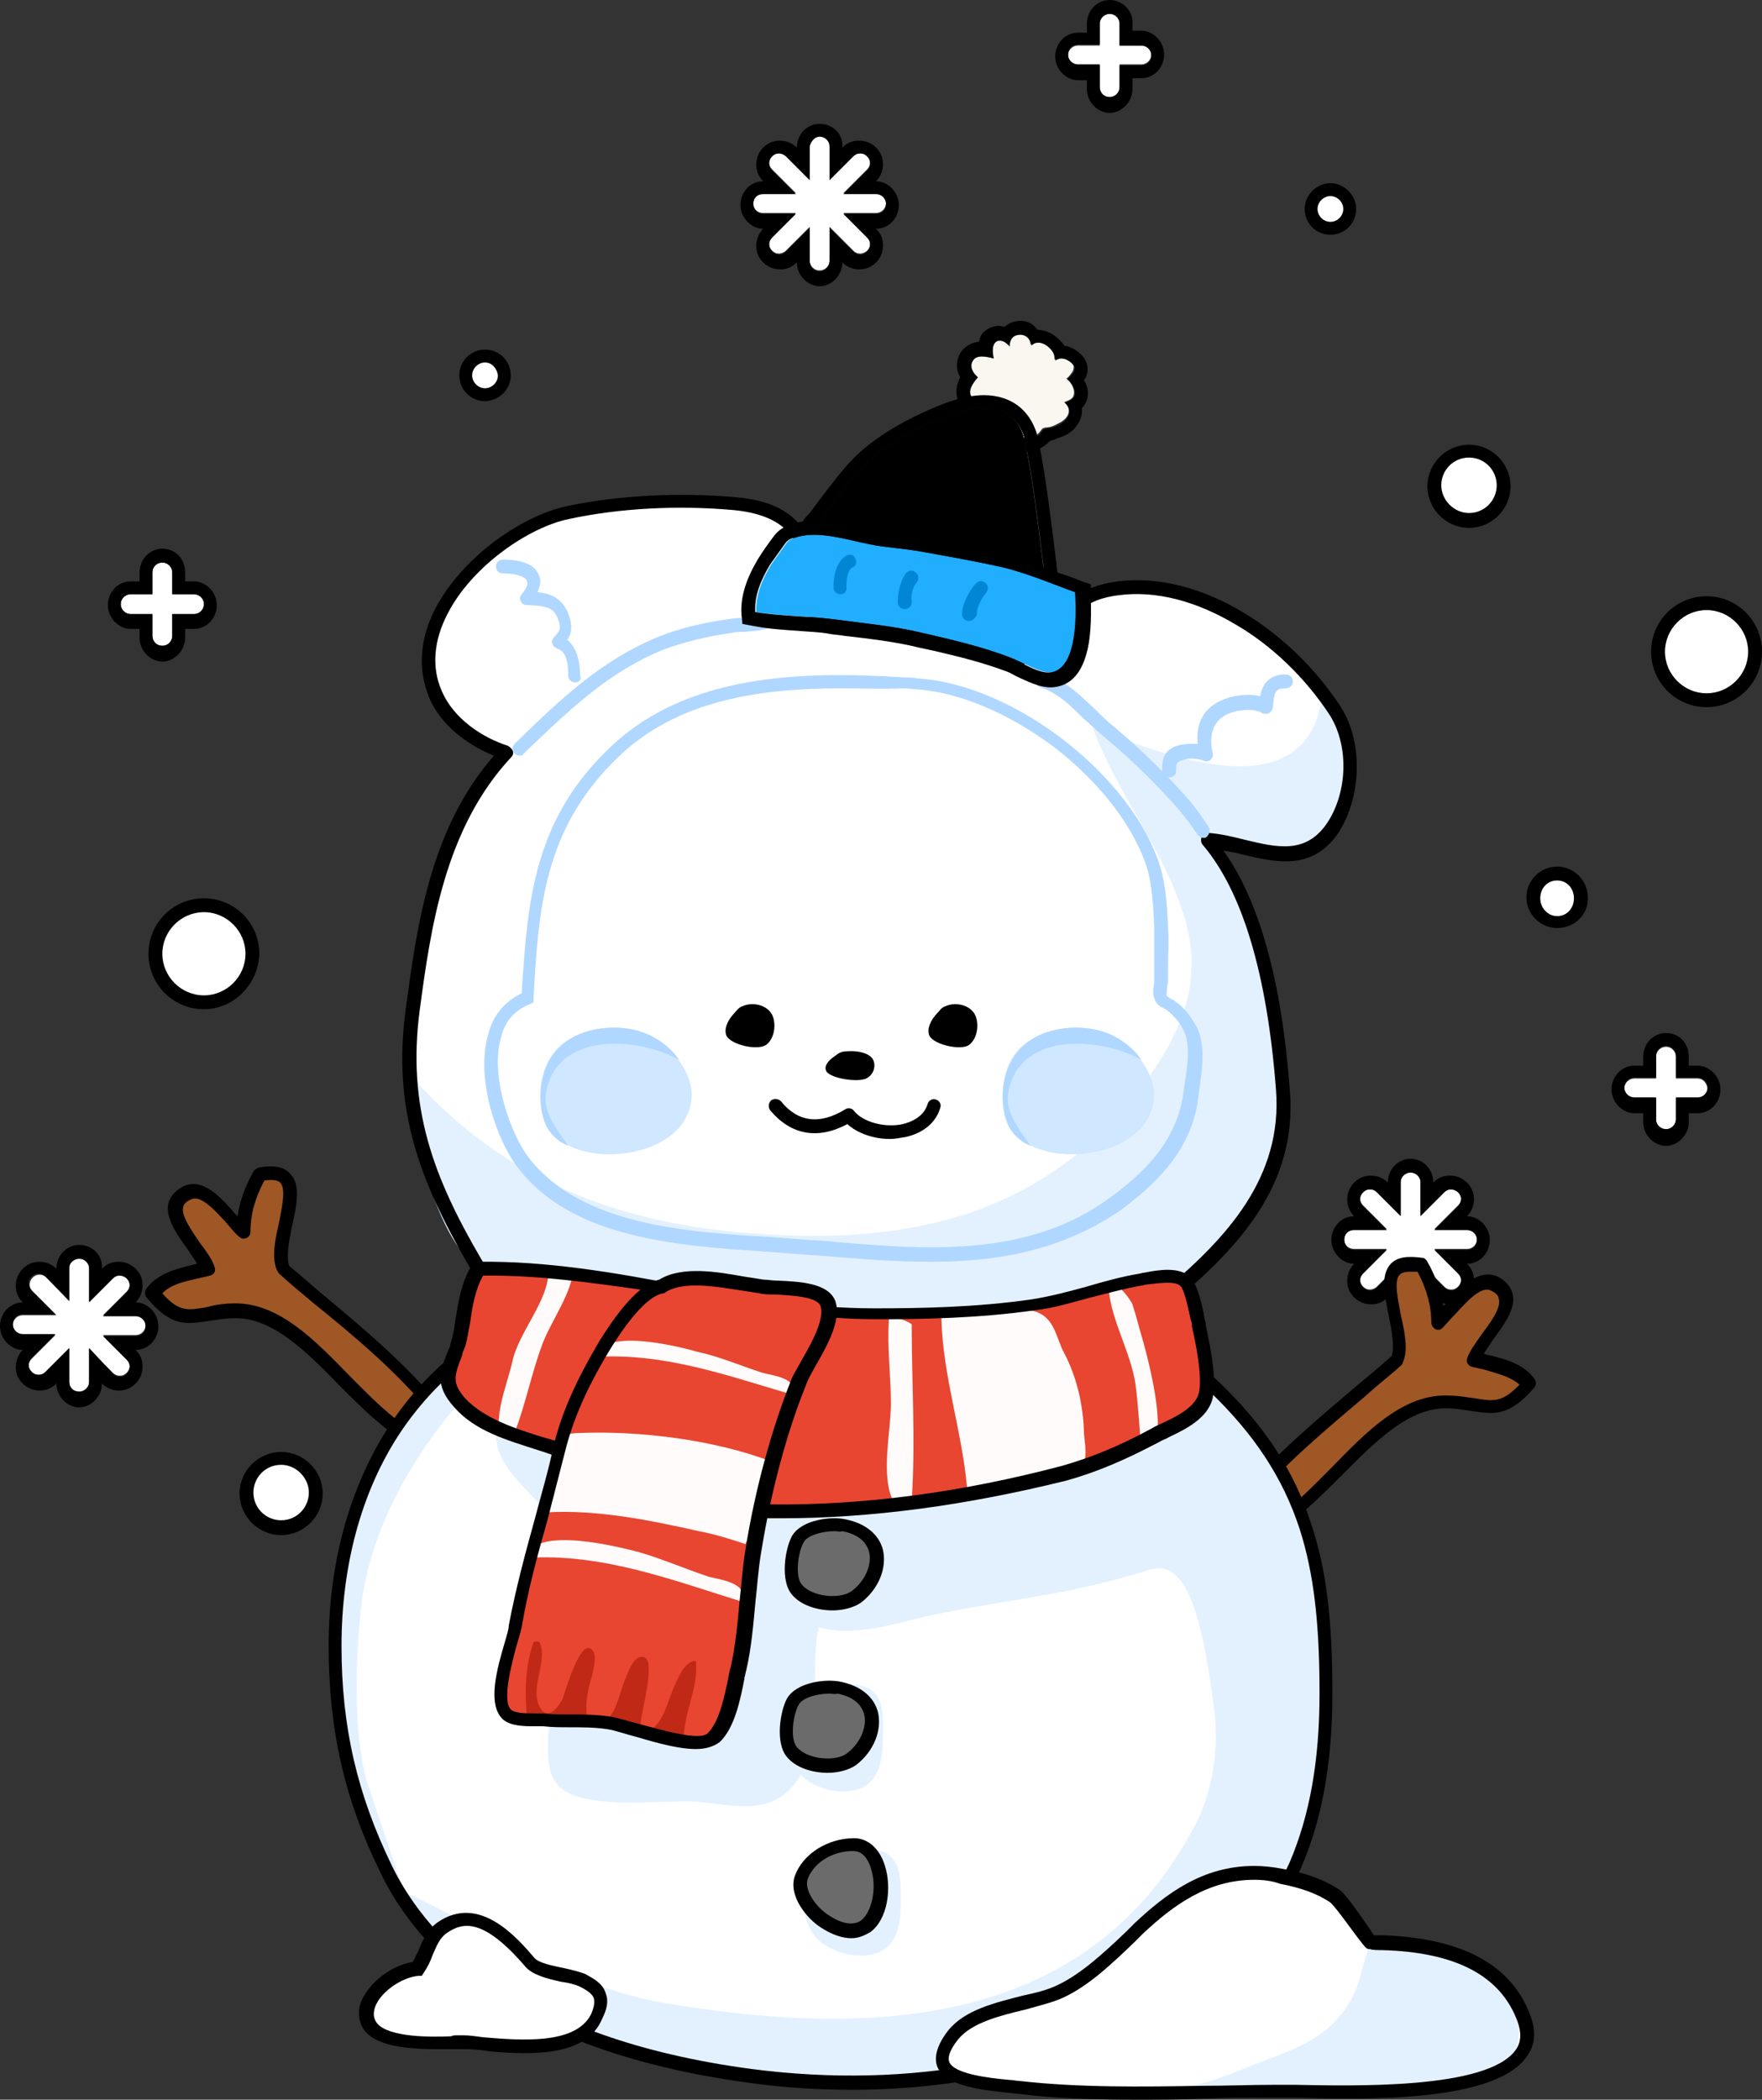 <?xml version="1.0" encoding="utf-8"?>
<!-- Generator: Adobe Illustrator 26.5.0, SVG Export Plug-In . SVG Version: 6.00 Build 0)  -->
<svg version="1.1" id="레이어_1" xmlns="http://www.w3.org/2000/svg" xmlns:xlink="http://www.w3.org/1999/xlink" x="0px"
	 y="0px" viewBox="0 0 178 212" style="enable-background:new 0 0 178 212;" xml:space="preserve">
<rect x="0" y="0" width="178" height="212" fill="#333333" stroke="none"/>
<g>
	<g>
		<ellipse style="fill:#FFFFFF;" cx="157.3" cy="90.6" rx="2.4" ry="2.4"/>
		<path d="M157.3,93.7c-1.7,0-3.1-1.4-3.1-3.1c0-1.7,1.4-3.1,3.1-3.1c1.7,0,3.1,1.4,3.1,3.1C160.5,92.3,159.1,93.7,157.3,93.7z
			 M157.3,88.9c-1,0-1.7,0.8-1.7,1.8s0.8,1.8,1.7,1.8c1,0,1.7-0.8,1.7-1.8S158.3,88.9,157.3,88.9z"/>
	</g>
	<g>
		<ellipse style="fill:#FFFFFF;" cx="28.4" cy="150.8" rx="3.5" ry="3.5"/>
		<path d="M28.4,155c-2.3,0-4.2-1.9-4.2-4.2c0-2.3,1.9-4.2,4.2-4.2c2.3,0,4.2,1.9,4.2,4.2C32.6,153.1,30.7,155,28.4,155z
			 M28.4,147.9c-1.6,0-2.8,1.3-2.8,2.8c0,1.6,1.3,2.8,2.8,2.8c1.6,0,2.8-1.3,2.8-2.8C31.2,149.2,29.9,147.9,28.4,147.9z"/>
	</g>
	<g>
		<ellipse style="fill:#FFFFFF;" cx="148.4" cy="49.1" rx="3.5" ry="3.5"/>
		<path d="M148.4,53.3c-2.3,0-4.2-1.9-4.2-4.2s1.9-4.2,4.2-4.2c2.3,0,4.2,1.9,4.2,4.2S150.7,53.3,148.4,53.3z M148.4,46.2
			c-1.6,0-2.8,1.3-2.8,2.8s1.3,2.8,2.8,2.8c1.6,0,2.8-1.3,2.8-2.8S150,46.2,148.4,46.2z"/>
	</g>
	<g>
		<ellipse style="fill:#FFFFFF;" cx="36.5" cy="166" rx="1.1" ry="1.1"/>
		<path d="M36.5,167.8c-1,0-1.8-0.8-1.8-1.8c0-1,0.8-1.8,1.8-1.8c1,0,1.8,0.8,1.8,1.8C38.3,167,37.5,167.8,36.5,167.8z M36.5,165.6
			c-0.2,0-0.4,0.2-0.4,0.4c0,0.2,0.2,0.4,0.4,0.4c0.2,0,0.4-0.2,0.4-0.4C36.9,165.8,36.7,165.6,36.5,165.6z"/>
	</g>
	<g>
		<ellipse style="fill:#FFFFFF;" cx="20.6" cy="96.3" rx="4.9" ry="4.9"/>
		<path d="M20.6,101.9c-3.1,0-5.6-2.5-5.6-5.6c0-3.1,2.5-5.6,5.6-5.6s5.6,2.5,5.6,5.6C26.1,99.4,23.6,101.9,20.6,101.9z M20.6,92.1
			c-2.3,0-4.2,1.9-4.2,4.2c0,2.3,1.9,4.2,4.2,4.2s4.2-1.9,4.2-4.2C24.8,94,22.9,92.1,20.6,92.1z"/>
	</g>
	<g>
		<ellipse style="fill:#FFFFFF;" cx="172.4" cy="65.8" rx="4.9" ry="4.9"/>
		<path d="M172.4,71.4c-3.1,0-5.6-2.5-5.6-5.6c0-3.1,2.5-5.6,5.6-5.6s5.6,2.5,5.6,5.6C178,68.9,175.5,71.4,172.4,71.4z M172.4,61.6
			c-2.3,0-4.2,1.9-4.2,4.2c0,2.3,1.9,4.2,4.2,4.2s4.2-1.9,4.2-4.2C176.6,63.5,174.7,61.6,172.4,61.6z"/>
	</g>
	<g>
		<ellipse style="fill:#FFFFFF;" cx="49" cy="37.9" rx="1.9" ry="2"/>
		<path d="M49,40.5c-1.5,0-2.6-1.2-2.6-2.6c0-1.5,1.2-2.6,2.6-2.6c1.5,0,2.6,1.2,2.6,2.6C51.6,39.3,50.4,40.5,49,40.5z M49,36.6
			c-0.7,0-1.3,0.6-1.3,1.3c0,0.7,0.6,1.3,1.3,1.3s1.3-0.6,1.3-1.3C50.2,37.2,49.7,36.6,49,36.6z"/>
	</g>
	<g>
		<ellipse style="fill:#FFFFFF;" cx="134.4" cy="21.1" rx="1.9" ry="2"/>
		<path d="M134.4,23.7c-1.5,0-2.6-1.2-2.6-2.6s1.2-2.6,2.6-2.6s2.6,1.2,2.6,2.6S135.9,23.7,134.4,23.7z M134.4,19.8
			c-0.7,0-1.3,0.6-1.3,1.3s0.6,1.3,1.3,1.3s1.3-0.6,1.3-1.3S135.1,19.8,134.4,19.8z"/>
	</g>
	<g>
		<path style="fill:#FFFFFF;" d="M171.5,108.9h-2.2v-2.2c0-0.5-0.4-1-1-1c-0.5,0-1,0.4-1,1v2.2h-2.2c-0.5,0-1,0.4-1,1
			c0,0.5,0.4,1,1,1h2.2v2.2c0,0.5,0.4,1,1,1c0.5,0,1-0.4,1-1v-2.2h2.2c0.5,0,1-0.4,1-1C172.4,109.3,172,108.9,171.5,108.9z"/>
		<path d="M168.3,105.6c0.5,0,1,0.4,1,1v2.2h2.2c0.5,0,1,0.4,1,1c0,0.5-0.4,1-1,1h-2.2v2.2c0,0.5-0.4,1-1,1c-0.5,0-1-0.4-1-1v-2.2
			h-2.2c-0.5,0-1-0.4-1-1c0-0.5,0.4-1,1-1h2.2v-2.2C167.3,106.1,167.7,105.6,168.3,105.6 M168.3,104.3c-1.3,0-2.3,1.1-2.3,2.4v0.9
			h-0.9c-1.3,0-2.3,1.1-2.3,2.4s1.1,2.4,2.3,2.4h0.9v0.9c0,1.3,1.1,2.4,2.3,2.4s2.3-1.1,2.3-2.4v-0.9h0.9c1.3,0,2.3-1.1,2.3-2.4
			s-1.1-2.4-2.3-2.4h-0.9v-0.9C170.6,105.3,169.6,104.3,168.3,104.3L168.3,104.3z"/>
	</g>
	<g>
		<path style="fill:#FFFFFF;" d="M19.6,60h-2.2v-2.2c0-0.5-0.4-1-1-1s-1,0.4-1,1V60h-2.2c-0.5,0-1,0.4-1,1c0,0.5,0.4,1,1,1h2.2v2.2
			c0,0.5,0.4,1,1,1s1-0.4,1-1v-2.2h2.2c0.5,0,1-0.4,1-1C20.6,60.4,20.1,60,19.6,60z"/>
		<path d="M16.4,56.8c0.5,0,1,0.4,1,1V60h2.2c0.5,0,1,0.4,1,1c0,0.5-0.4,1-1,1h-2.2v2.2c0,0.5-0.4,1-1,1s-1-0.4-1-1v-2.2h-2.2
			c-0.5,0-1-0.4-1-1c0-0.5,0.4-1,1-1h2.2v-2.2C15.4,57.2,15.9,56.8,16.4,56.8 M16.4,55.4c-1.3,0-2.3,1.1-2.3,2.4v0.9h-0.9
			c-1.3,0-2.3,1.1-2.3,2.4s1.1,2.4,2.3,2.4h0.9v0.9c0,1.3,1.1,2.4,2.3,2.4s2.3-1.1,2.3-2.4v-0.9h0.9c1.3,0,2.3-1.1,2.3-2.4
			s-1.1-2.4-2.3-2.4h-0.9v-0.9C18.7,56.4,17.7,55.4,16.4,55.4L16.4,55.4z"/>
	</g>
	<g>
		<path style="fill:#FFFFFF;" d="M115.3,4.6h-2.2V2.4c0-0.5-0.4-1-1-1c-0.5,0-1,0.4-1,1v2.2h-2.2c-0.5,0-1,0.4-1,1s0.4,1,1,1h2.2
			v2.2c0,0.5,0.4,1,1,1c0.5,0,1-0.4,1-1V6.5h2.2c0.5,0,1-0.4,1-1S115.8,4.6,115.3,4.6z"/>
		<path d="M112.1,1.4c0.5,0,1,0.4,1,1v2.2h2.2c0.5,0,1,0.4,1,1s-0.4,1-1,1h-2.2v2.2c0,0.5-0.4,1-1,1s-1-0.4-1-1V6.5h-2.2
			c-0.5,0-1-0.4-1-1s0.4-1,1-1h2.2V2.4C111.1,1.8,111.6,1.4,112.1,1.4 M112.1,0c-1.3,0-2.3,1.1-2.3,2.4v0.9h-0.9
			c-1.3,0-2.3,1.1-2.3,2.4s1.1,2.4,2.3,2.4h0.9v0.9c0,1.3,1.1,2.4,2.3,2.4s2.3-1.1,2.3-2.4V7.9h0.9c1.3,0,2.3-1.1,2.3-2.4
			s-1.1-2.4-2.3-2.4h-0.9V2.4C114.5,1.1,113.4,0,112.1,0L112.1,0z"/>
	</g>
	<g>
		<path style="fill:#FFFFFF;" d="M88.5,19.5h-3.3l2.4-2.4c0.4-0.4,0.4-1,0-1.4c-0.4-0.4-1-0.4-1.4,0l-2.4,2.4v-3.4c0-0.5-0.4-1-1-1
			c-0.5,0-1,0.4-1,1v3.4l-2.4-2.4c-0.4-0.4-1-0.4-1.4,0c-0.4,0.4-0.4,1,0,1.4l2.4,2.4h-3.3c-0.5,0-1,0.4-1,1s0.4,1,1,1h3.3l-2.4,2.4
			c-0.4,0.4-0.4,1,0,1.4c0.2,0.2,0.4,0.3,0.7,0.3c0.2,0,0.5-0.1,0.7-0.3l2.4-2.4v3.4c0,0.5,0.4,1,1,1c0.5,0,1-0.4,1-1v-3.4l2.4,2.4
			c0.2,0.2,0.4,0.3,0.7,0.3c0.2,0,0.5-0.1,0.7-0.3c0.4-0.4,0.4-1,0-1.4l-2.4-2.4h3.3c0.5,0,1-0.4,1-1S89,19.5,88.5,19.5z"/>
		<path d="M82.8,13.8c0.5,0,1,0.4,1,1v3.4l2.4-2.4c0.2-0.2,0.4-0.3,0.7-0.3s0.5,0.1,0.7,0.3c0.4,0.4,0.4,1,0,1.4l-2.4,2.4h3.3
			c0.5,0,1,0.4,1,1s-0.4,1-1,1h-3.3l2.4,2.4c0.4,0.4,0.4,1,0,1.4c-0.2,0.2-0.4,0.3-0.7,0.3s-0.5-0.1-0.7-0.3l-2.4-2.4v3.4
			c0,0.5-0.4,1-1,1s-1-0.4-1-1v-3.4l-2.4,2.4c-0.2,0.2-0.4,0.3-0.7,0.3c-0.2,0-0.5-0.1-0.7-0.3c-0.4-0.4-0.4-1,0-1.4l2.4-2.4h-3.3
			c-0.5,0-1-0.4-1-1s0.4-1,1-1h3.3l-2.4-2.4c-0.4-0.4-0.4-1,0-1.4c0.2-0.2,0.4-0.3,0.7-0.3c0.2,0,0.5,0.1,0.7,0.3l2.4,2.4v-3.4
			C81.9,14.3,82.3,13.8,82.8,13.8 M82.8,12.5c-1.3,0-2.3,1.1-2.3,2.4v0l0,0c-0.4-0.4-1-0.7-1.7-0.7c-0.6,0-1.2,0.2-1.7,0.7
			c-0.4,0.4-0.7,1-0.7,1.7c0,0.6,0.2,1.2,0.7,1.7l0,0h0c-1.3,0-2.3,1.1-2.3,2.4c0,1.3,1.1,2.4,2.3,2.4h0l0,0c-0.4,0.4-0.7,1-0.7,1.7
			s0.2,1.2,0.7,1.7c0.4,0.4,1,0.7,1.7,0.7c0.6,0,1.2-0.2,1.7-0.7l0,0v0c0,1.3,1.1,2.4,2.3,2.4s2.3-1.1,2.3-2.4v0l0,0
			c0.4,0.4,1,0.7,1.7,0.7c0.6,0,1.2-0.2,1.7-0.7c0.4-0.4,0.7-1,0.7-1.7s-0.2-1.2-0.7-1.7l0,0h0c1.3,0,2.3-1.1,2.3-2.4
			c0-1.3-1.1-2.4-2.3-2.4h0l0,0c0.4-0.4,0.7-1,0.7-1.7c0-0.6-0.2-1.2-0.7-1.7c-0.4-0.4-1-0.7-1.7-0.7s-1.2,0.2-1.7,0.7l0,0v0
			C85.2,13.5,84.1,12.5,82.8,12.5L82.8,12.5z"/>
	</g>
	<g>
		<path style="fill:#FFFFFF;" d="M13.7,132.8h-3.3l2.4-2.4c0.4-0.4,0.4-1,0-1.4c-0.4-0.4-1-0.4-1.4,0L9,131.4V128c0-0.5-0.4-1-1-1
			s-1,0.4-1,1v3.4L4.7,129c-0.4-0.4-1-0.4-1.4,0c-0.4,0.4-0.4,1,0,1.4l2.4,2.4H2.3c-0.5,0-1,0.4-1,1s0.4,1,1,1h3.3l-2.4,2.4
			c-0.4,0.4-0.4,1,0,1.4c0.2,0.2,0.4,0.3,0.7,0.3c0.2,0,0.5-0.1,0.7-0.3l2.4-2.4v3.4c0,0.5,0.4,1,1,1s1-0.4,1-1v-3.4l2.4,2.4
			c0.2,0.2,0.4,0.3,0.7,0.3s0.5-0.1,0.7-0.3c0.4-0.4,0.4-1,0-1.4l-2.4-2.4h3.3c0.5,0,1-0.4,1-1S14.2,132.8,13.7,132.8z"/>
		<path d="M8,127.1c0.5,0,1,0.4,1,1v3.4l2.4-2.4c0.2-0.2,0.4-0.3,0.7-0.3c0.2,0,0.5,0.1,0.7,0.3c0.4,0.4,0.4,1,0,1.4l-2.4,2.4h3.3
			c0.5,0,1,0.4,1,1s-0.4,1-1,1h-3.3l2.4,2.4c0.4,0.4,0.4,1,0,1.4c-0.2,0.2-0.4,0.3-0.7,0.3c-0.2,0-0.5-0.1-0.7-0.3L9,136.1v3.4
			c0,0.5-0.4,1-1,1s-1-0.4-1-1v-3.4l-2.4,2.4c-0.2,0.2-0.4,0.3-0.7,0.3s-0.5-0.1-0.7-0.3c-0.4-0.4-0.4-1,0-1.4l2.4-2.4H2.3
			c-0.5,0-1-0.4-1-1s0.4-1,1-1h3.3l-2.4-2.4c-0.4-0.4-0.4-1,0-1.4c0.2-0.2,0.4-0.3,0.7-0.3c0.2,0,0.5,0.1,0.7,0.3l2.4,2.4V128
			C7,127.5,7.5,127.1,8,127.1 M8,125.7c-1.3,0-2.3,1.1-2.3,2.4v0l0,0c-0.4-0.4-1-0.7-1.7-0.7c-0.6,0-1.2,0.2-1.7,0.7
			c-0.4,0.4-0.7,1-0.7,1.7s0.2,1.2,0.7,1.7l0,0h0c-1.3,0-2.3,1.1-2.3,2.4s1.1,2.4,2.3,2.4h0l0,0c-0.4,0.4-0.7,1-0.7,1.7
			s0.2,1.2,0.7,1.7c0.4,0.4,1,0.7,1.7,0.7c0.6,0,1.2-0.2,1.7-0.7l0,0v0c0,1.3,1.1,2.4,2.3,2.4s2.3-1.1,2.3-2.4v0l0,0
			c0.4,0.4,1,0.7,1.7,0.7c0.6,0,1.2-0.2,1.7-0.7c0.4-0.4,0.7-1,0.7-1.7s-0.2-1.2-0.7-1.7l0,0h0c1.3,0,2.3-1.1,2.3-2.4
			s-1.1-2.4-2.3-2.4h0l0,0c0.4-0.4,0.7-1,0.7-1.7s-0.2-1.2-0.7-1.7c-0.4-0.4-1-0.7-1.7-0.7s-1.2,0.2-1.7,0.7l0,0v0
			C10.4,126.7,9.3,125.7,8,125.7L8,125.7z"/>
	</g>
	<g>
		<path style="fill:#FFFFFF;" d="M148.2,124.1h-3.3l2.4-2.4c0.4-0.4,0.4-1,0-1.4c-0.4-0.4-1-0.4-1.4,0l-2.4,2.4v-3.4
			c0-0.5-0.4-1-1-1s-1,0.4-1,1v3.4l-2.4-2.4c-0.4-0.4-1-0.4-1.4,0c-0.4,0.4-0.4,1,0,1.4l2.4,2.4h-3.3c-0.5,0-1,0.4-1,1s0.4,1,1,1
			h3.3l-2.4,2.4c-0.4,0.4-0.4,1,0,1.4c0.2,0.2,0.4,0.3,0.7,0.3c0.2,0,0.5-0.1,0.7-0.3l2.4-2.4v3.4c0,0.5,0.4,1,1,1s1-0.4,1-1v-3.4
			l2.4,2.4c0.2,0.2,0.4,0.3,0.7,0.3s0.5-0.1,0.7-0.3c0.4-0.4,0.4-1,0-1.4l-2.4-2.4h3.3c0.5,0,1-0.4,1-1S148.7,124.1,148.2,124.1z"/>
		<path d="M142.5,118.4c0.5,0,1,0.4,1,1v3.4l2.4-2.4c0.2-0.2,0.4-0.3,0.7-0.3c0.2,0,0.5,0.1,0.7,0.3c0.4,0.4,0.4,1,0,1.4l-2.4,2.4
			h3.3c0.5,0,1,0.4,1,1s-0.4,1-1,1h-3.3l2.4,2.4c0.4,0.4,0.4,1,0,1.4c-0.2,0.2-0.4,0.3-0.7,0.3c-0.2,0-0.5-0.1-0.7-0.3l-2.4-2.4v3.4
			c0,0.5-0.4,1-1,1c-0.5,0-1-0.4-1-1v-3.4l-2.4,2.4c-0.2,0.2-0.4,0.3-0.7,0.3c-0.2,0-0.5-0.1-0.7-0.3c-0.4-0.4-0.4-1,0-1.4l2.4-2.4
			h-3.3c-0.5,0-1-0.4-1-1s0.4-1,1-1h3.3l-2.4-2.4c-0.4-0.4-0.4-1,0-1.4c0.2-0.2,0.4-0.3,0.7-0.3s0.5,0.1,0.7,0.3l2.4,2.4v-3.4
			C141.5,118.8,142,118.4,142.5,118.4 M142.5,117c-1.3,0-2.3,1.1-2.3,2.4v0l0,0c-0.4-0.4-1-0.7-1.7-0.7c-0.6,0-1.2,0.2-1.7,0.7
			c-0.4,0.4-0.7,1-0.7,1.7c0,0.6,0.2,1.2,0.7,1.7l0,0h0c-1.3,0-2.3,1.1-2.3,2.4s1.1,2.4,2.3,2.4h0l0,0c-0.4,0.4-0.7,1-0.7,1.7
			s0.2,1.2,0.7,1.7c0.4,0.4,1,0.7,1.7,0.7c0.6,0,1.2-0.2,1.7-0.7l0,0v0c0,1.3,1.1,2.4,2.3,2.4s2.3-1.1,2.3-2.4v0l0,0
			c0.4,0.4,1,0.7,1.7,0.7c0.6,0,1.2-0.2,1.7-0.7c0.4-0.4,0.7-1,0.7-1.7s-0.2-1.2-0.7-1.7l0,0h0c1.3,0,2.3-1.1,2.3-2.4
			s-1.1-2.4-2.3-2.4h0l0,0c0.4-0.4,0.7-1,0.7-1.7c0-0.6-0.2-1.2-0.7-1.7c-0.4-0.4-1-0.7-1.7-0.7s-1.2,0.2-1.7,0.7l0,0v0
			C144.8,118.1,143.8,117,142.5,117L142.5,117z"/>
	</g>
</g>
<g>
	<path style="fill:#9E5725;" d="M141.2,137.3c-4.9,4.2-11.2,9-15.4,14.2c-2.5,3.1-0.3,4.4,2.6,2.8c5.8-3.2,10.9-12.7,17.6-12.7
		c4.2,0,5.2,1.8,8.3-1.8c-1.2-1.7-3.7-1.9-5.5-2.5c0.4-1.9,5.5-6,2-7.7c-2-1-4.2,2.6-5.7,3.9c0-2.1-0.7-4-1.7-5.8
		C137.5,126.6,142.5,134.3,141.2,137.3z"/>
	<path d="M126.2,155.7c-0.7,0-1.3-0.2-1.7-0.7c-0.4-0.4-1-1.7,0.8-3.9c3.3-4.1,7.9-7.9,11.9-11.3c1.2-1,2.3-1.9,3.4-2.9
		c0.3-0.9,0-2.5-0.3-4c-0.4-2.1-0.9-4.1,0.2-5.3c0.7-0.7,1.7-0.8,3.2-0.6c0.2,0,0.4,0.2,0.5,0.4c0.9,1.6,1.4,3.1,1.6,4.5
		c0-0.1,0.1-0.1,0.2-0.2c1.4-1.6,3.3-3.7,5.3-2.8c0.8,0.4,1.3,1,1.5,1.7c0.4,1.5-0.9,3.2-2,4.7c-0.3,0.5-0.7,1-0.9,1.4
		c0.1,0,0.3,0.1,0.4,0.1c1.7,0.4,3.6,0.9,4.7,2.4c0.2,0.3,0.2,0.6,0,0.9c-2.5,2.9-4,2.7-6.1,2.4c-0.8-0.1-1.7-0.3-2.8-0.3
		c0,0,0,0-0.1,0c-3.8,0-7.2,3.5-10.5,6.8c-2.2,2.2-4.4,4.4-6.7,5.7C127.8,155.4,126.9,155.7,126.2,155.7z M142.4,128.4
		c-0.4,0-0.8,0.1-1,0.3c-0.6,0.6-0.2,2.4,0.1,4c0.4,1.8,0.8,3.6,0.2,4.9c0,0.1-0.1,0.2-0.2,0.3c-1.1,1-2.3,1.9-3.5,3
		c-4,3.4-8.6,7.2-11.7,11.1c-0.9,1.1-1,1.9-0.8,2.1c0.2,0.3,1.2,0.3,2.6-0.4c2.2-1.2,4.2-3.3,6.4-5.5c3.5-3.6,7.1-7.3,11.5-7.3
		c0,0,0.1,0,0.1,0c1.2,0,2.2,0.2,3,0.3c1.8,0.3,2.7,0.4,4.4-1.4c-0.9-0.8-2.2-1.1-3.5-1.5c-0.4-0.1-0.9-0.2-1.3-0.3
		c-0.4-0.1-0.6-0.5-0.5-0.8c0.2-0.7,0.8-1.5,1.5-2.5c0.9-1.2,2-2.7,1.7-3.6c0-0.1-0.1-0.5-0.8-0.8c-1-0.5-2.5,1.2-3.6,2.4
		c-0.5,0.5-0.9,1-1.3,1.4c-0.2,0.2-0.5,0.2-0.7,0.1c-0.2-0.1-0.4-0.4-0.4-0.6c0-1.6-0.4-3.3-1.4-5.2
		C142.9,128.4,142.6,128.4,142.4,128.4z M141.2,137.3L141.2,137.3L141.2,137.3z"/>
</g>
<g>
	<path style="fill:#9E5725;" d="M28.6,128c4.9,4.2,11.2,9,15.4,14.2c2.5,3.1,0.3,4.4-2.6,2.8c-5.8-3.2-10.9-12.7-17.6-12.7
		c-4.2,0-5.2,1.8-8.3-1.8c1.2-1.7,3.7-1.9,5.5-2.5c-0.4-1.9-5.5-6-2-7.7c2-1,4.2,2.6,5.7,3.9c0-2.1,0.7-4,1.7-5.8
		C32.2,117.3,27.3,125,28.6,128z"/>
	<path d="M43.6,146.4c-0.8,0-1.7-0.3-2.6-0.8c-2.3-1.3-4.6-3.6-6.7-5.7c-3.3-3.4-6.8-6.9-10.6-6.8c-1.1,0-2,0.2-2.8,0.3
		c-2.1,0.3-3.6,0.6-6.1-2.4c-0.2-0.2-0.2-0.6,0-0.9c1.1-1.5,3-2,4.7-2.4c0.1,0,0.3-0.1,0.4-0.1c-0.2-0.4-0.6-0.9-0.9-1.4
		c-1.1-1.5-2.3-3.2-2-4.7c0.2-0.7,0.7-1.3,1.5-1.7c2-1,3.9,1.2,5.3,2.8c0.1,0.1,0.1,0.1,0.2,0.2c0.2-1.4,0.7-2.9,1.6-4.5
		c0.1-0.2,0.3-0.3,0.5-0.4c1.5-0.3,2.6-0.1,3.2,0.6c1.1,1.1,0.7,3.1,0.2,5.3c-0.3,1.5-0.6,3-0.3,4c1.1,0.9,2.2,1.9,3.4,2.9
		c4.1,3.4,8.7,7.3,11.9,11.3c1.8,2.2,1.2,3.5,0.8,3.9C44.9,146.1,44.3,146.4,43.6,146.4z M23.8,131.6c4.4,0,8,3.7,11.5,7.3
		c2.2,2.2,4.2,4.3,6.4,5.5c1.4,0.8,2.4,0.7,2.6,0.4c0.2-0.3,0.1-1-0.8-2.1c-3.2-4-7.7-7.8-11.8-11.1c-1.2-1-2.4-2-3.5-3
		c-0.1-0.1-0.1-0.2-0.2-0.3c-0.6-1.3-0.2-3.2,0.2-4.9c0.3-1.6,0.7-3.4,0.1-4c-0.3-0.3-1-0.3-1.6-0.2c-1,1.9-1.4,3.5-1.4,5.2
		c0,0.3-0.2,0.5-0.4,0.6c-0.2,0.1-0.5,0.1-0.7-0.1c-0.4-0.3-0.8-0.8-1.3-1.4c-1.1-1.2-2.6-2.9-3.6-2.4c-0.7,0.3-0.8,0.7-0.8,0.8
		c-0.2,0.9,0.9,2.4,1.7,3.6c0.7,0.9,1.3,1.8,1.5,2.5c0.1,0.4-0.1,0.7-0.5,0.8c-0.4,0.1-0.8,0.2-1.3,0.3c-1.3,0.3-2.7,0.6-3.5,1.5
		c1.7,1.9,2.6,1.7,4.4,1.4C21.5,131.8,22.5,131.6,23.8,131.6C23.7,131.6,23.7,131.6,23.8,131.6z"/>
</g>
<g>
	<g>
		<path style="fill:#E3F1FF;" d="M68.2,128.9c1.6-0.2,3.3-0.4,4.9-0.5c6.6-0.5,16.5-0.7,26.4,1.1c10.1,1.8,17.9,5.4,23.2,10.4
			c4.6,4.4,7.5,8.9,9.3,14.2c1.4,4.4,2.1,9.4,2.1,16.8c0,12.7-3.4,23.3-14.5,30.3c-12.8,8.1-28.8,10.3-43.6,8.3
			c-14-1.9-30.2-7.3-36.8-20.9c-3.5-7.2-5.1-14.2-5.1-22.5c0-16,8-30.7,23.9-34.7C61.2,130.7,64.7,129.8,68.2,128.9z"/>
		<path style="fill:#FFFFFF;" d="M40.8,191c9.1,4.2,16.5,9.6,26.7,11.3c19.8,3.3,41.9,2.8,52.9-17.4c2.2-3.9,2.8-8.4,2.2-12.8
			c-0.5-3.3-1.3-10.2-3.5-12.7c-1.6-1.7-2.4-1-5-0.3c-6.8,2-13.6,2.6-20.5,4.1c-3.4,0.8-7.5,2.1-10.9,1.1c-1.1,5,1.2,14.8-4.5,17.5
			c-2.3,1.1-5.5,0.3-7.9,0.1c-3-0.1-6.1,0.3-9.1,0c-5.2-0.5-6.1-2-5.8-6.9c0.3-5.9,2.6-14.5,0.9-20.2c-1.1-3.7-6.6-5.9-6.2-10.6
			l-2.7-3.7c0,0-10.1,10.2-11,22.7c0,0-1.2,10.2,0.7,16.8L40.8,191z"/>
		<path d="M86.1,211c-3.4,0-6.9-0.2-10.4-0.7C51.9,207.1,42.2,197,38.4,189c-3.6-7.3-5.2-14.4-5.2-22.8c0-8.4,2.1-16,6.1-22.2
			c4.3-6.6,10.7-11.2,18.4-13.1l10.5-2.6c1.7-0.2,3.3-0.4,4.9-0.5c6.6-0.5,16.6-0.7,26.5,1.1c10.2,1.9,18.1,5.4,23.5,10.6
			c4.7,4.5,7.7,9.1,9.4,14.5c1.5,4.5,2.1,9.6,2.1,17c0,14.7-4.7,24.5-14.8,30.9C110.3,207.9,98.6,211,86.1,211z M68.3,129.6
			l-10.3,2.6c-7.4,1.9-13.4,6.2-17.6,12.5c-3.9,5.9-5.9,13.4-5.9,21.5c0,8.2,1.6,15,5.1,22.2c3.7,7.6,13.1,17.4,36.3,20.5
			c16.1,2.1,31.4-0.8,43.2-8.2c5.2-3.3,8.9-7.5,11.2-12.7c2-4.7,3-10.2,3-17c0-7.3-0.6-12.2-2-16.6c-1.7-5.2-4.6-9.6-9.1-13.9
			c-5.2-5-12.9-8.4-22.8-10.3c-9.8-1.8-19.7-1.6-26.2-1.1C71.6,129.2,69.9,129.4,68.3,129.6z"/>
	</g>
	<path style="fill:#E3F1FF;" d="M81.4,190.3c-0.5,1.8-0.1,4,1,5.3c1.5,1.7,5.2,2.6,7.1,1.1c1.5-1.2,1.5-3.4,1.5-5.2
		c0-1.5,0-3.3-1.2-4.2c-1.7-1.3-6.2-0.4-7.5,1.2C81.8,189,81.5,189.7,81.4,190.3z"/>
	<path style="fill:#E3F1FF;" d="M79.8,173.5c-0.5,1.8-0.3,4,0.8,5.4c1.4,1.8,5.1,2.7,7,1.3c1.5-1.1,1.6-3.4,1.6-5.2
		c0-1.5,0.1-3.3-1.1-4.3c-1.7-1.3-6.1-0.6-7.5,1C80.3,172.3,80,172.9,79.8,173.5z"/>
	<g>
		<path style="fill:#6B6B6B;" d="M84.8,170.4c-1.3-0.2-4,0-4.7,1.4c-0.6,1.2-1,4-0.1,5.1c1.3,1.6,4.7,1.8,6.1,0.7
			C88.9,175.4,89,171.2,84.8,170.4z"/>
		<path d="M83.6,179c-1.5,0-3.2-0.5-4.1-1.6c-1.2-1.4-0.7-4.6,0-5.9c1-1.7,4-2,5.4-1.7l0,0c2,0.4,3.4,1.5,3.8,3.1
			c0.4,1.8-0.4,3.9-2.2,5.3C85.8,178.7,84.7,179,83.6,179z M83.8,171c-1.2,0-2.7,0.4-3.1,1.1c-0.6,1-0.9,3.5-0.2,4.3
			c1.1,1.3,4,1.5,5.1,0.6c1.3-1,2-2.6,1.7-3.9c-0.3-1.1-1.2-1.8-2.7-2.1C84.4,171.1,84.1,171,83.8,171z"/>
	</g>
	<g>
		<path style="fill:#6B6B6B;" d="M85.3,154c-1.3-0.2-4,0-4.7,1.4c-0.6,1.2-1,4-0.1,5.1c1.3,1.6,4.7,1.8,6.1,0.7
			C89.4,159,89.5,154.8,85.3,154z"/>
		<path d="M84.1,162.6c-1.5,0-3.2-0.5-4.1-1.6c-1.2-1.4-0.7-4.6,0-5.9c1-1.7,4-2,5.4-1.7l0,0c2,0.4,3.4,1.5,3.8,3.1
			c0.4,1.8-0.4,3.9-2.2,5.3C86.3,162.3,85.2,162.6,84.1,162.6z M84.3,154.6c-1.2,0-2.7,0.4-3.1,1.1c-0.6,1-0.9,3.5-0.2,4.3
			c1.1,1.3,4,1.5,5.1,0.6c1.3-1,2-2.6,1.7-3.9c-0.3-1.1-1.2-1.8-2.7-2.1C84.9,154.7,84.6,154.6,84.3,154.6z"/>
	</g>
	<g>
		<path style="fill:#6B6B6B;" d="M86.3,186.2c-2.2-0.1-4.6,1.2-5.3,3.3c-0.5,1.5,1,3.5,2.3,4.4C89.9,198.5,90.7,186.3,86.3,186.2z"
			/>
		<path d="M86,195.7c-0.8,0-1.9-0.3-3.1-1.1c-1.4-0.9-3.3-3.2-2.6-5.2c0.8-2.2,3.3-3.8,6-3.8l0,0c1.4,0,2.6,1.1,3.1,2.8
			c0.7,2.2,0.3,5.4-1.5,6.7C87.5,195.3,86.9,195.7,86,195.7z M86.1,186.9c-1.8,0-3.8,1-4.5,2.8c-0.4,1.1,0.8,2.8,2,3.6
			c1,0.7,2.4,1.3,3.4,0.6c1.1-0.9,1.6-3.3,1-5.2c-0.2-0.7-0.7-1.8-1.8-1.8C86.2,186.9,86.2,186.9,86.1,186.9z"/>
	</g>
</g>
<g>
	<g>
		<path style="fill:#FFFFFF;" d="M83.2,136.2c2.5,0,5.1,0.1,7.5,0.2c9.6,0.4,19.6,0.9,27.2-5.5c6.4-5.4,12.3-11.7,11.6-20.9
			c-0.9-11.9-3.5-20.3-7.5-25.1c0,0,0-0.1,0-0.1c0,0,0,0,0.1,0c1.2,0.1,2.4,0.4,3.6,0.7c3.4,0.8,6.6,1.5,8.9-1.9
			c2.3-3.4,2.4-8.7,0.2-12c-2.4-3.7-5.8-6.9-9.5-9.2c-4.1-2.5-8.4-3.6-12.4-3.1c-3.5,0.4-4.9,2.1-6.5,3.9c-0.9,1.1-1.9,2.2-3.4,3.3
			c0,0,0,0-0.1,0c-1.4-0.4-2.9-0.8-4.5-1.3c-5.1-1.6-10.9-3.3-16-3c0,0,0,0-0.1,0c0,0,0,0,0-0.1c0-3.9-0.5-6.3-1.6-8
			c-1.3-2-3.4-3.1-6.7-3.5c-5.7-0.5-11.6-0.2-16.8,0.9c-4.2,0.9-10.1,4.9-12.8,10c-1.5,2.9-1.7,5.7-0.7,8.3c1.3,3.1,4.5,5.1,7.1,5.9
			c0,0,0,0,0,0c0,0,0,0,0,0.1c-6.9,7.3-8.2,17.6-9.3,25.8c-1.3,10,1.4,17.2,6.3,25.5c2.4,4.2,6.8,6.8,13.4,8c5.7,1.1,12,1,17.6,0.9
			C80.4,136.2,81.8,136.2,83.2,136.2z"/>
		<path style="fill:#E3F1FF;" d="M133.6,70.2c-1.6,11.9-16,6-23.2,3.3c2.5,6.8,7.3,12.4,9.3,19.3c2.1,7.1-1,12.7-5.2,18
			c-10.5,13-24.9,15-40.1,13.6c-12.6-1.2-24.2-5.5-33.7-16.7c0,0,2.1,16,7.1,19.8c0,0,6,10.6,25.5,9c0,0,19.2,0.3,22.9,0.3
			c0,0,19.4,1.7,28.4-12.5c0,0,7.7-9.9,4.1-20.4c0,0-2.3-13.2-5.5-17l-1.3-1.8l6.6,1.1c0,0,6.5,1.1,7.6-6.7c0,0,1-5.4-1.4-7.8
			L133.6,70.2z"/>
		<path d="M98.2,137.3c-2.5,0-5-0.1-7.5-0.2c-2.5-0.1-5-0.2-7.5-0.2c-1.3,0-2.8,0-4.3,0.1l0,0c-5.6,0.1-11.9,0.2-17.7-0.9
			c-6.8-1.3-11.4-4-13.9-8.4c-4.9-8.5-7.7-15.7-6.3-25.9c1.1-8.1,2.4-18.1,8.9-25.5c-2.5-1-5.4-3-6.6-6c-1.1-2.8-0.9-5.8,0.7-8.9
			c2.8-5.3,8.9-9.4,13.3-10.3c5.2-1.1,11.3-1.4,17-0.9c3.6,0.3,5.9,1.5,7.2,3.8c1.1,1.7,1.6,4.1,1.6,7.7c5-0.2,10.6,1.5,15.5,3
			c1.5,0.5,2.9,0.9,4.2,1.2c1.3-1,2.2-2,3.1-3c1.6-1.9,3.2-3.7,7-4.2c4.1-0.5,8.5,0.6,12.8,3.2c3.8,2.3,7.2,5.6,9.7,9.4
			c2.3,3.5,2.2,9.1-0.2,12.8c-2.6,3.8-6.2,3-9.6,2.2c-0.7-0.2-1.3-0.3-2-0.4c3.6,5,5.9,13.2,6.7,24.2c0.8,9.5-5.2,15.9-11.8,21.4
			C112.5,136.3,105.4,137.3,98.2,137.3z M83.2,135.5c2.5,0,5.1,0.1,7.6,0.2c9.5,0.4,19.3,0.9,26.8-5.4c6.3-5.3,12-11.4,11.3-20.3
			c-0.9-11.7-3.4-20-7.4-24.7c-0.2-0.2-0.2-0.6-0.1-0.8c0.1-0.3,0.4-0.4,0.7-0.4c1.3,0.1,2.5,0.4,3.7,0.7c3.3,0.8,6.1,1.4,8.2-1.6
			c2.2-3.2,2.3-8.1,0.2-11.2c-2.4-3.6-5.7-6.8-9.3-8.9c-4-2.4-8.1-3.5-11.9-3c-3.3,0.4-4.5,1.9-6.1,3.7c-1,1.1-2,2.3-3.6,3.4
			c-0.2,0.1-0.4,0.2-0.6,0.1c-1.4-0.4-2.9-0.8-4.5-1.3c-5.1-1.5-10.8-3.3-15.7-3c-0.2,0-0.4-0.1-0.6-0.2c-0.1-0.1-0.2-0.3-0.2-0.5
			c0-3.8-0.5-6.1-1.4-7.7c-1.1-1.8-3.1-2.8-6.2-3.1c-5.6-0.5-11.5-0.2-16.6,0.9c-4,0.8-9.8,4.7-12.3,9.6c-1.4,2.7-1.6,5.4-0.6,7.7
			c1.2,2.9,4.2,4.8,6.7,5.6c0.2,0.1,0.4,0.3,0.5,0.5c0.1,0.3,0,0.5-0.2,0.7c-6.7,7.2-8.1,17.3-9.2,25.5c-1.3,9.8,1.4,16.9,6.2,25.1
			c2.3,4,6.6,6.5,13,7.7c5.6,1.1,11.9,1,17.4,0.8l0,0C80.4,135.5,81.8,135.5,83.2,135.5z M50.7,76.5C50.7,76.5,50.7,76.5,50.7,76.5
			C50.7,76.5,50.7,76.5,50.7,76.5z M50.4,75.5C50.4,75.5,50.4,75.5,50.4,75.5C50.4,75.5,50.4,75.5,50.4,75.5z M103,65.9
			C103,65.9,103,65.9,103,65.9C103,65.9,103,65.9,103,65.9z M82.4,61.6C82.4,61.6,82.3,61.6,82.4,61.6
			C82.3,61.6,82.4,61.6,82.4,61.6z"/>
	</g>
	<g>
		<path style="fill:#B0D7FF;" d="M94,127.4c-3.6,0-7.3-0.3-10.9-0.6l-1.5-0.1c-1.2-0.1-2.6-0.2-3.9-0.3c-8.8-0.6-19.7-1.2-25.3-8.4
			c-2.1-2.6-4.4-8.9-3.1-13.5c0.5-2,1.7-3.4,3.4-4.2c0.6-9.4,1.2-17.6,9.1-25c7.6-7.1,18.7-7.6,29.6-6.9l0,0c0.4,0,0.8,0,1.3,0.1
			c9.8,0.6,21.7,9.9,24.5,19c0.6,2,0.7,4.1,0.8,6.2l0,0.1c0.1,1.2,0,2.4,0,3.6c0,0.5,0,1,0,1.5c0,0.2,0,0.4-0.1,0.7
			c0,0.3-0.1,0.9,0,1c0,0,0.2,0.1,0.3,0.2c0.1,0.1,0.3,0.1,0.5,0.3c0.8,0.5,1.5,1.4,2.1,2.4c1.1,2,0.6,4.7,0.3,6.9
			c0,0.3-0.1,0.5-0.1,0.8c-0.8,5.3-4.6,8.6-7.8,11C107.2,126.3,100.7,127.4,94,127.4z M84.9,69.5c-8.4,0-16.5,1.3-22.3,6.8
			c-7.6,7.2-8.2,15.2-8.7,24.5l0,0.4l-0.4,0.2c-1.5,0.6-2.5,1.7-2.9,3.4c-1.1,3.9,1,9.8,2.9,12.2c5.3,6.7,15.8,7.4,24.3,7.9
			c1.4,0.1,2.7,0.2,4,0.3l1.5,0.1c10.1,0.9,20.6,1.8,29-4.5c3-2.2,6.4-5.3,7.2-10.1c0-0.3,0.1-0.5,0.1-0.8c0.3-2,0.8-4.4-0.1-6
			c-0.4-0.8-1.1-1.5-1.6-1.9c-0.1-0.1-0.2-0.1-0.3-0.2c-0.3-0.1-0.7-0.3-0.9-0.8c-0.3-0.5-0.2-1.2-0.1-1.8c0-0.2,0-0.4,0-0.5
			c0-0.5,0-1,0-1.6c0-1.2,0-2.4,0-3.5l0-0.1c-0.1-2-0.2-4-0.7-5.8c-1.3-4.1-4.6-8.5-9.2-12.1c-4.6-3.5-9.7-5.7-14.1-6
			c-0.4,0-0.8-0.1-1.2-0.1l0,0C89.1,69.6,87,69.5,84.9,69.5z"/>
		<path style="fill:#B0D7FF;" d="M121.6,84.6c-0.2,0-0.4-0.1-0.6-0.3c-1.3-1.9-1.9-2.6-3.6-4.4c-1.8-1.9-3.8-3.8-6.1-5.7
			c-0.7-0.6-1.3-1.2-1.9-1.7c-1.3-1.3-2.5-2.5-4.3-3.1c-0.4-0.1-0.6-0.5-0.5-0.9c0.1-0.4,0.5-0.6,0.9-0.5c2.1,0.7,3.5,2.1,4.9,3.4
			c0.6,0.6,1.1,1.1,1.8,1.7c2.3,1.9,4.3,3.8,6.2,5.8c1.7,1.8,2.4,2.6,3.7,4.6c0.2,0.3,0.1,0.7-0.2,1
			C121.8,84.6,121.7,84.6,121.6,84.6z"/>
		<path style="fill:#B0D7FF;" d="M118.1,78.5C118.1,78.5,118.1,78.5,118.1,78.5c-0.4,0-0.7-0.3-0.7-0.7c0-0.9,0-2.2,1.9-2.6
			c0.5-0.1,1.1-0.1,1.7-0.1c-0.2-1.7,0.4-3.2,1.7-4c1-0.7,3-1.2,4.6-0.8c0.2-1,0.7-2.2,2.6-2.2c0,0,0,0,0,0c0.4,0,0.7,0.3,0.7,0.7
			c0,0.4-0.3,0.7-0.7,0.7c-1,0-1.2,0.3-1.3,1.9c0,0.2-0.2,0.5-0.4,0.6c-0.2,0.1-0.5,0.1-0.7,0c-0.9-0.6-3.1-0.3-4,0.4
			c-1.4,1-1.2,2.7-1,3.6c0.1,0.3,0,0.5-0.2,0.7c-0.2,0.2-0.5,0.2-0.7,0.1c-0.5-0.2-1.5-0.3-2-0.1c-0.7,0.2-0.8,0.3-0.8,1.3
			C118.8,78.2,118.5,78.5,118.1,78.5z"/>
		<path style="fill:#B0D7FF;" d="M52.5,76.3c-0.2,0-0.4-0.1-0.5-0.2c-0.3-0.3-0.3-0.7,0-1l0.2-0.2c4.6-4.5,8.7-8.3,14.3-10.6
			c2-0.8,4.3-1.4,7.2-1.8c0.5-0.1,0.9-0.1,1.4-0.1c0.8,0,1.7-0.1,2.2-0.3c0.3-0.2,0.8,0,0.9,0.3c0.2,0.3,0,0.8-0.3,0.9
			c-0.8,0.4-1.8,0.4-2.7,0.5c-0.5,0-0.9,0-1.3,0.1c-2.8,0.4-5,1-6.9,1.7c-5.4,2.2-9.2,5.8-13.9,10.3l-0.2,0.2
			C52.8,76.3,52.6,76.3,52.5,76.3z"/>
		<path style="fill:#B0D7FF;" d="M58.1,68.9C58.1,68.9,58.1,68.9,58.1,68.9c-0.4,0-0.7-0.3-0.7-0.7c0-0.2,0.1-2.4-1.1-2.7
			c-0.2-0.1-0.4-0.2-0.5-0.5c-0.1-0.2,0-0.5,0.2-0.7c0.6-0.6,0.7-1,0.4-1.7c-0.4-1.3-1.3-1.4-2.9-1.5l-0.3,0c-0.3,0-0.5-0.2-0.6-0.4
			c-0.1-0.2-0.1-0.5,0.1-0.7c0.5-0.6,0.7-1.1,0.5-1.4c-0.1-0.3-0.9-0.7-2.4-0.7c-0.4,0-0.7-0.3-0.7-0.7c0-0.4,0.3-0.7,0.7-0.7
			c0,0,0,0,0,0c1.9,0,3.2,0.5,3.6,1.5c0.3,0.5,0.2,1.1-0.1,1.8c1.3,0.1,2.6,0.6,3.2,2.4c0.3,0.9,0.3,1.7-0.2,2.4
			c1,0.8,1.3,2.3,1.3,3.6C58.8,68.6,58.5,68.9,58.1,68.9z"/>
		<g>
			<path d="M77.4,105.5c0.8-0.6,1-1.9,0.7-2.8c-0.4-1.2-2-1.6-3.1-1.1c-0.4,0.1-0.7,0.6-1,0.9c-0.5,0.6-0.9,1.4-0.6,2.1
				C73.9,105.5,76.5,106.1,77.4,105.5z"/>
			<path d="M97.9,105.5c0.8-0.6,1-1.9,0.7-2.8c-0.4-1.2-2-1.6-3.1-1.1c-0.4,0.1-0.7,0.6-1,0.9c-0.5,0.6-0.9,1.4-0.6,2.1
				C94.4,105.5,97.1,106.1,97.9,105.5z"/>
			<path d="M87.5,108.9c0.8-0.4,1-1.3,0.7-1.9c-0.4-0.8-2-1-3.1-0.8c-0.4,0.1-0.7,0.4-1,0.6c-0.5,0.4-0.9,0.9-0.6,1.4
				C84,108.9,86.6,109.3,87.5,108.9z"/>
			<path d="M89.9,115c-1.7,0-3.3-0.6-4.3-1.5c-3,1.6-5.7,1.1-7.8-1.4c-0.2-0.3-0.2-0.7,0.1-1c0.3-0.2,0.7-0.2,1,0.1
				c1.7,2.1,3.9,2.4,6.5,0.8c0.3-0.2,0.7-0.1,0.9,0.2c0.9,1.1,3.1,1.7,4.9,1.3c0.8-0.2,2.1-0.7,2.5-2c0.1-0.4,0.5-0.6,0.8-0.5
				c0.4,0.1,0.6,0.5,0.5,0.8c-0.4,1.5-1.7,2.6-3.5,3C90.9,114.9,90.4,115,89.9,115z"/>
			<g>
				<path style="fill:#CFE7FF;" d="M61.2,103.8L61.2,103.8c-2.6,0.2-4.8,1.4-5.8,3.3c-1.1,2-1.2,5.6,0.3,7.3c1.8,2,5.6,2.7,9.1,1.7
					c2.8-0.8,4.6-2.5,5-4.7c0.4-2-0.7-4.2-2.8-6C65.6,104.3,63.4,103.6,61.2,103.8z"/>
				<path style="fill:#B0D7FF;" d="M57.4,115.7c-1-1.5-2.3-3-2.3-4.8c0.1-1.6,0.8-3.1,2.1-4.1c1.7-1.3,4-1.5,5.6-1.4
					c2,0.1,4.2,0.7,5.8,1.6c0,0-1.8-2.9-5.7-3.2c0,0-7-0.9-8.2,5.6c0,0-0.4,2,0.4,4.1c0,0,0.4,1.1,1.7,1.9L57.4,115.7z"/>
			</g>
			<g>
				<path style="fill:#CFE7FF;" d="M107.9,103.8L107.9,103.8c-2.6,0.2-4.8,1.4-5.8,3.3c-1.1,2-1.2,5.6,0.3,7.3
					c1.8,2,5.6,2.7,9.1,1.7c2.8-0.8,4.6-2.5,5-4.7c0.4-2-0.7-4.2-2.8-6C112.3,104.3,110.1,103.6,107.9,103.8z"/>
				<path style="fill:#B0D7FF;" d="M104.1,115.7c-1-1.5-2.3-3-2.3-4.8c0.1-1.6,0.8-3.1,2.1-4.1c1.7-1.3,4-1.5,5.6-1.4
					c2,0.1,4.2,0.7,5.8,1.6c0,0-1.8-2.9-5.7-3.2c0,0-7-0.9-8.2,5.6c0,0-0.4,2,0.4,4.1c0,0,0.4,1.1,1.7,1.9L104.1,115.7z"/>
			</g>
		</g>
	</g>
</g>
<g>
	<g>
		<path style="fill:#FAF6F0;" d="M100.3,36.1c-0.7-0.1-1.6-0.5-2.1,0.2c-0.5,0.6,0,1.3,0.5,1.7c-0.9,1.1-1.2,2.1,0.5,2.7
			c-0.5,1.6,1.2,2.2,2.5,2.2c0.1,0.7,0.6,1,1.2,1.2c0.5,0.1,1,0.2,1.4,0c0.4-0.1,0.7-0.4,0.9-0.7c0.2-0.3,0.5-0.2,0.9-0.3
			c0.4-0.1,0.7-0.3,1.1-0.5c0.8-0.5,1.1-1.3,0.3-2c0.5-0.2,1-0.3,1-1c0-0.5-0.4-1.1-0.8-1.4c0.1,0.1,0.7-0.7,0.7-0.8
			c0.1-0.3,0.1-0.5-0.1-0.7c-0.4-0.5-1.2-0.9-1.8-0.4c0.2-1.1-1.6-2.4-2.4-1.5c-0.1-1.4-2.1-1.4-2.3,0
			C101,33.8,99.8,34.1,100.3,36.1z"/>
		<path d="M103.1,33.8c0.5,0,1.1,0.4,1.1,1.1c0.2-0.2,0.4-0.3,0.7-0.3c0.8,0,1.8,1,1.7,1.8c0.2-0.1,0.4-0.2,0.6-0.2
			c0.5,0,0.9,0.3,1.2,0.6c0.2,0.2,0.2,0.4,0.1,0.7c0,0.1-0.6,0.8-0.7,0.8c0,0,0,0,0,0c0.4,0.2,0.8,0.9,0.8,1.4c0,0.7-0.6,0.7-1,1
			c0.8,0.7,0.4,1.5-0.3,2c-0.3,0.2-0.7,0.4-1.1,0.5c-0.3,0.1-0.7,0-0.9,0.3c-0.2,0.3-0.5,0.6-0.9,0.7c-0.2,0.1-0.4,0.1-0.6,0.1
			c-0.3,0-0.5-0.1-0.8-0.1c-0.7-0.2-1.2-0.5-1.2-1.2c-1.2,0-2.9-0.6-2.5-2.2c-1.8-0.5-1.5-1.6-0.5-2.7c-0.5-0.4-0.9-1.1-0.5-1.7
			c0.2-0.3,0.5-0.4,0.9-0.4c0.4,0,0.8,0.1,1.2,0.2c-0.3-1.3,0.1-1.8,0.6-1.8c0.3,0,0.7,0.2,1,0.6C102,34.1,102.5,33.8,103.1,33.8
			 M103.1,32.4C103.1,32.4,103.1,32.4,103.1,32.4c-0.6,0-1.2,0.2-1.6,0.6c-0.2,0-0.4-0.1-0.6-0.1c-0.6,0-1.2,0.3-1.6,0.7
			c-0.2,0.2-0.3,0.5-0.4,0.9c-0.9,0.1-1.5,0.6-1.8,1c-0.5,0.8-0.6,1.7-0.1,2.6c-0.3,0.6-0.5,1.3-0.3,2.1c0.2,0.6,0.5,1.1,1.1,1.4
			c0.1,0.4,0.2,0.8,0.5,1.2c0.6,0.9,1.6,1.2,2.4,1.4c0.4,0.6,1,1,1.8,1.2c0.4,0.1,0.8,0.2,1.2,0.2c0.4,0,0.8-0.1,1.1-0.2
			c0.5-0.2,0.9-0.5,1.3-0.9c0.1,0,0.3-0.1,0.4-0.1c0.4-0.2,0.9-0.3,1.4-0.6c0.8-0.5,1.3-1.3,1.4-2.1c0-0.2,0-0.3,0-0.5
			c0.3-0.3,0.6-0.8,0.6-1.5c0-0.4-0.1-0.9-0.4-1.3c0.1-0.2,0.2-0.3,0.2-0.3c0.3-0.7,0.2-1.5-0.3-2.1c-0.5-0.6-1.2-1-1.9-1.1
			c-0.1-0.2-0.2-0.3-0.3-0.4c-0.6-0.7-1.5-1.2-2.4-1.2c0,0,0,0,0,0c0,0,0,0,0,0C104.4,32.7,103.8,32.4,103.1,32.4L103.1,32.4
			L103.1,32.4z"/>
	</g>
	<g>
		<path id="XMLID_00000165207759096097193080000011840528977154100158_" style="fill:#4DBEFF;" d="M81.4,55.6
			c-0.1-1.1,0.9-2.1,1.5-3c1.4-1.8,2.7-3.8,4.3-5.5c2.3-2.3,5.7-4,8.7-5.2c3.2-1.2,6.8-1.2,7.6,2.7c0.8,3.9,1.3,8.2,1.8,12.2
			c0.4,3.2,0.3,5.1-3.6,5.4c-2.4,0.2-4.6-0.6-6.9-1.2c-2.1-0.5-4.3-0.6-6.4-1.1C86.6,59.5,82.6,58.6,81.4,55.6z"/>
		<path id="XMLID_00000157307521944003395500000001749251614850677123_" d="M99.4,41.3c2,0,3.7,0.9,4.2,3.4
			c0.8,3.9,1.3,8.2,1.8,12.2c0.4,3.2,0.3,5.1-3.6,5.4c-0.2,0-0.4,0-0.6,0c-2.1,0-4.2-0.7-6.3-1.2c-2.1-0.5-4.3-0.6-6.4-1.1
			c-1.8-0.4-5.9-1.4-7-4.4c-0.1-1.1,0.9-2.1,1.5-3c1.4-1.8,2.7-3.8,4.3-5.5c2.3-2.3,5.7-4,8.7-5.2C97.1,41.6,98.3,41.3,99.4,41.3
			 M99.4,39.9L99.4,39.9c-1.2,0-2.5,0.3-3.9,0.8c-4.9,1.9-7.7,4-9.2,5.5c-1.2,1.2-2.3,2.7-3.3,4c-0.4,0.5-0.8,1.1-1.2,1.6
			c-0.1,0.1-0.2,0.2-0.3,0.3c-0.7,0.9-1.7,2.1-1.5,3.6l0,0.2l0.1,0.2c1.4,3.6,5.9,4.7,7.9,5.2l0.1,0c1.1,0.3,2.3,0.4,3.4,0.6
			c1.1,0.2,2.1,0.3,3,0.5c0.4,0.1,0.9,0.2,1.3,0.4c1.7,0.5,3.4,0.9,5.3,0.9c0.2,0,0.5,0,0.7,0c2-0.1,3.3-0.7,4.1-1.7
			c1.2-1.4,1-3.3,0.8-5.3c-0.5-3.9-1-8.3-1.8-12.3C104.3,41.6,102.3,39.9,99.4,39.9L99.4,39.9z"/>
	</g>
	<g>
		<defs>
			<path id="XMLID_00000124144095587558102710000014892898985718408619_" d="M81.4,55.6c-0.1-1.1,0.9-2.1,1.5-3
				c1.4-1.8,2.7-3.8,4.3-5.5c2.3-2.3,5.7-4,8.7-5.2c3.2-1.2,6.8-1.2,7.6,2.7c0.8,3.9,1.3,8.2,1.8,12.2c0.4,3.2,0.3,5.1-3.6,5.4
				c-2.4,0.2-4.6-0.6-6.9-1.2c-2.1-0.5-4.3-0.6-6.4-1.1C86.6,59.5,82.6,58.6,81.4,55.6z"/>
		</defs>
		<defs>
			<path id="XMLID_00000105407357686002279600000018106283674153079192_" d="M81.4,55.6c-0.1-1.1,0.9-2.1,1.5-3
				c1.4-1.8,2.7-3.8,4.3-5.5c2.3-2.3,5.7-4,8.7-5.2c3.2-1.2,6.8-1.2,7.6,2.7c0.8,3.9,1.3,8.2,1.8,12.2c0.4,3.2,0.3,5.1-3.6,5.4
				c-2.4,0.2-4.6-0.6-6.9-1.2c-2.1-0.5-4.3-0.6-6.4-1.1C86.6,59.5,82.6,58.6,81.4,55.6z"/>
		</defs>
		<use xlink:href="#XMLID_00000124144095587558102710000014892898985718408619_"  style="overflow:visible;fill:#4DBEFF;"/>
		<clipPath id="XMLID_00000149362301341425169450000003923644539896929726_">
			<use xlink:href="#XMLID_00000124144095587558102710000014892898985718408619_"  style="overflow:visible;"/>
		</clipPath>
		
			<clipPath id="XMLID_00000098186382056227154250000011861806109296260239_" style="clip-path:url(#XMLID_00000149362301341425169450000003923644539896929726_);">
			<use xlink:href="#XMLID_00000105407357686002279600000018106283674153079192_"  style="overflow:visible;"/>
		</clipPath>
		<path style="clip-path:url(#XMLID_00000098186382056227154250000011861806109296260239_);fill:#FAF6F0;" d="M106.7,56.8
			c-0.3,0-0.6-0.2-1.2-0.5c-0.2-0.1-0.3-0.2-0.4-0.2c-1.1-0.6-2.3-0.9-3.7-1.3c-0.8-0.2-1.6-0.5-2.5-0.7c-1.7-0.5-3.5-1.1-5.3-1.5
			c-0.5-0.1-1-0.3-1.4-0.4c-3.3-0.9-6.8-1.9-10.1-1.8c0,0,0,0,0,0c-0.4,0-0.7-0.3-0.7-0.7c0-0.4,0.3-0.7,0.7-0.7
			c3.5-0.1,7,0.9,10.5,1.8c0.5,0.1,1,0.3,1.4,0.4c1.8,0.5,3.6,1,5.3,1.5c0.8,0.2,1.6,0.5,2.4,0.7c1.4,0.4,2.6,0.8,3.9,1.4
			c0.1,0.1,0.3,0.2,0.5,0.3c0.2,0.1,0.5,0.3,0.6,0.3c0.3,0,0.5,0.2,0.6,0.5c0.1,0.4-0.1,0.7-0.5,0.8
			C106.8,56.8,106.7,56.8,106.7,56.8z"/>
		<path style="clip-path:url(#XMLID_00000098186382056227154250000011861806109296260239_);fill:#FAF6F0;" d="M102.4,52.1
			c-0.4,0-0.7-0.3-0.7-0.7c0-0.4,0-0.7,0.1-1c0-0.3,0.1-0.5,0.1-0.7c0-0.4,0.3-0.7,0.7-0.7c0.4,0,0.7,0.3,0.7,0.7c0,0.4,0,0.7-0.1,1
			c0,0.3-0.1,0.5-0.1,0.7C103.1,51.7,102.8,52.1,102.4,52.1C102.4,52.1,102.4,52.1,102.4,52.1z"/>
		<path style="clip-path:url(#XMLID_00000098186382056227154250000011861806109296260239_);fill:#FAF6F0;" d="M103.6,51.5
			c-0.1,0-0.3,0-0.4-0.1c-0.1,0-0.3-0.1-0.4-0.1c-0.1,0-0.2,0-0.3,0c-0.1,0-0.2,0-0.3-0.1c-0.3-0.1-0.6-0.1-0.9-0.1c0,0,0,0,0,0
			c-0.4,0-0.7-0.3-0.7-0.7c0-0.4,0.3-0.7,0.7-0.7c0.4,0,0.8,0.1,1.2,0.2c0.1,0,0.2,0,0.3,0.1c0.1,0,0.1,0,0.2,0
			c0.2,0,0.5,0.1,0.8,0.2c0.1,0,0.1,0,0.2,0.1c0.1,0,0.1,0.1,0.2,0.1c0.2,0.3,0.3,0.7,0,0.9C104,51.4,103.8,51.5,103.6,51.5z"/>
		<path style="clip-path:url(#XMLID_00000098186382056227154250000011861806109296260239_);fill:#FAF6F0;" d="M95.3,50.4
			c-0.4,0-0.7-0.3-0.7-0.7c0-0.5,0.2-1,0.4-1.3c0-0.1,0.1-0.2,0.1-0.3c0.1-0.3,0.3-0.6,0.5-0.9c0.2-0.3,0.6-0.4,1-0.2
			c0.3,0.2,0.4,0.7,0.2,1c-0.1,0.2-0.2,0.4-0.4,0.7c-0.1,0.1-0.1,0.2-0.2,0.3c-0.1,0.2-0.3,0.5-0.3,0.7C96,50.1,95.7,50.4,95.3,50.4
			C95.3,50.4,95.3,50.4,95.3,50.4z"/>
		<path style="clip-path:url(#XMLID_00000098186382056227154250000011861806109296260239_);fill:#FAF6F0;" d="M96.9,49.8
			c-0.1,0-0.1,0-0.2,0c-0.2-0.1-0.4-0.2-0.6-0.3c-0.1-0.1-0.2-0.1-0.3-0.2c-0.2-0.1-0.4-0.2-0.7-0.3c-0.3-0.1-0.5-0.2-0.7-0.3
			c0,0-0.1,0-0.1,0c-0.3-0.1-0.6-0.4-0.6-0.7c0-0.4,0.3-0.7,0.7-0.7c0.2,0,0.3,0.1,0.4,0.1l0,0c0.3,0.1,0.6,0.2,0.8,0.4
			c0.2,0.1,0.4,0.2,0.6,0.3c0.2,0.1,0.3,0.1,0.4,0.2c0.2,0.1,0.3,0.2,0.4,0.2c0.4,0.1,0.6,0.5,0.4,0.9
			C97.5,49.7,97.2,49.8,96.9,49.8z M94.3,48.7C94.3,48.7,94.3,48.7,94.3,48.7C94.3,48.7,94.3,48.7,94.3,48.7z"/>
		<path style="clip-path:url(#XMLID_00000098186382056227154250000011861806109296260239_);fill:#FAF6F0;" d="M88.7,48.9
			C88.7,48.9,88.7,48.9,88.7,48.9c-0.4,0-0.7-0.3-0.7-0.7c0-0.5,0.1-0.9,0.1-1.4c0-0.2,0-0.4,0.1-0.5c0-0.4,0.4-0.7,0.7-0.6
			c0.4,0,0.7,0.4,0.6,0.8c0,0.2,0,0.4-0.1,0.6c0,0.4-0.1,0.8-0.1,1.2C89.4,48.6,89,48.9,88.7,48.9z"/>
		<path style="clip-path:url(#XMLID_00000098186382056227154250000011861806109296260239_);fill:#FAF6F0;" d="M90.2,48.1h-2.5
			c-0.4,0-0.7-0.3-0.7-0.7s0.3-0.7,0.7-0.7h2.5c0.4,0,0.7,0.3,0.7,0.7S90.5,48.1,90.2,48.1z"/>
	</g>
	<g>
		<path style="fill:#21AEFF;" d="M80.3,54.3c-0.4,0.1-0.7,0.3-0.9,0.6c-0.5,0.7-1,1.4-1.5,2.1c-0.9,1.5-1.6,3.1-1.5,4.8
			c2.4,0.4,5.1,0.4,7.6,0.7c3,0.4,6.3,0.7,9.2,1.4c3,0.7,6.1,1.4,8.9,2.5c1.1,0.4,2.8,1.5,4,1.5c3-0.2,2.7-6.4,2.6-8.1
			c-2.5-0.9-5-2.1-7.7-2.6c-2.8-0.6-5.6-1.1-8.4-1.6c-1.3-0.2-2.6-0.3-3.9-0.5C86.2,54.7,82.8,53.4,80.3,54.3z"/>
		<path d="M82.2,54c2.1,0,4.5,0.8,6.4,1.1c1.3,0.2,2.6,0.3,3.9,0.5c2.8,0.5,5.7,1,8.4,1.6c2.7,0.6,5.2,1.7,7.7,2.6
			c0.1,1.6,0.4,7.9-2.6,8.1c0,0-0.1,0-0.1,0c-1.2,0-2.8-1.1-3.9-1.5c-2.9-1.1-5.9-1.8-8.9-2.5c-2.9-0.7-6.2-1-9.2-1.4
			c-2.5-0.3-5.2-0.3-7.6-0.7c-0.1-1.7,0.6-3.3,1.5-4.8c0.5-0.7,1-1.4,1.5-2.1c0.2-0.3,0.5-0.5,0.9-0.6C80.9,54.1,81.5,54,82.2,54
			 M82.2,52.6c-0.9,0-1.7,0.1-2.4,0.4c-0.7,0.2-1.2,0.6-1.6,1.1c-0.6,0.8-1.1,1.5-1.6,2.3c-1.2,2-1.8,3.8-1.7,5.6L75,63l1.1,0.2
			c1.5,0.3,3.1,0.4,4.6,0.5c1,0.1,2.1,0.1,3.1,0.3c0.5,0.1,1,0.1,1.5,0.2c2.6,0.3,5.2,0.6,7.6,1.2c0.5,0.1,0.9,0.2,1.4,0.3
			c2.6,0.6,5,1.2,7.4,2.1c0.3,0.1,0.6,0.3,1,0.5c1.1,0.5,2.3,1.1,3.4,1.1c0.1,0,0.1,0,0.2,0c1.4-0.1,3.1-0.9,3.7-4.5
			c0.3-1.9,0.2-3.9,0.2-4.9l0-0.1l0-0.9l-0.9-0.3c-0.7-0.3-1.5-0.6-2.2-0.8c-1.8-0.7-3.7-1.4-5.7-1.9c-3.3-0.7-6-1.2-8.5-1.6
			c-0.7-0.1-1.3-0.2-2-0.3c-0.7-0.1-1.3-0.2-1.9-0.3c-0.6-0.1-1.2-0.2-1.9-0.4C85.5,53,83.8,52.6,82.2,52.6L82.2,52.6z"/>
	</g>
	<path style="fill:#0086D4;" d="M84.9,60c-0.4,0-0.7-0.3-0.7-0.7c0-0.7,0.1-2.5,1.3-3.2c0.3-0.2,0.8-0.1,0.9,0.3
		c0.2,0.3,0.1,0.8-0.3,0.9c-0.4,0.2-0.6,1.1-0.6,1.9C85.6,59.7,85.3,60,84.9,60C84.9,60,84.9,60,84.9,60z"/>
	<path style="fill:#0086D4;" d="M91.4,61.5c-0.4,0-0.7-0.3-0.7-0.7c0-1.1,0.3-2.2,0.8-2.9c0.2-0.3,0.7-0.4,1-0.1
		c0.3,0.2,0.4,0.7,0.1,1c-0.4,0.5-0.6,1.2-0.5,2C92.1,61.2,91.8,61.5,91.4,61.5C91.4,61.5,91.4,61.5,91.4,61.5z"/>
	<path style="fill:#0086D4;" d="M97.9,62.7c-0.4,0-0.7-0.3-0.7-0.6c-0.1-1,0.8-2.6,1.4-3.2c0.3-0.3,0.7-0.3,1,0c0.3,0.3,0.2,0.7,0,1
		c-0.4,0.4-1,1.6-0.9,2.1C98.6,62.3,98.3,62.7,97.9,62.7C97.9,62.7,97.9,62.7,97.9,62.7z"/>
</g>
<g>
	<g>
		<path style="fill:#FFFFFF;" d="M53.6,198.2c-2.1-2.4-5.4-6-8.9-3.5c-1.4,1-1.6,2.9-2.5,4.2c-2,0.1-4.8,2-5.2,4
			c-0.8,4.2,7.6,3.3,9.8,3.4c3.6,0.2,11.4,1.7,13.6-2.5c1-1.9,0.2-2.9-1.4-3.7C57.7,199.4,54.5,199.2,53.6,198.2z"/>
		<path d="M53,207.3c-1.5,0-3.1-0.1-4.4-0.3c-0.7-0.1-1.4-0.1-1.9-0.1c-0.3,0-0.8,0-1.3,0c-2.6,0-6.9,0.1-8.5-1.8
			c-0.6-0.7-0.7-1.5-0.6-2.4c0.4-1.9,2.8-4.2,5.4-4.6c0.2-0.4,0.4-0.8,0.6-1.2c0.4-1,0.9-2.1,1.9-2.8c4.2-2.9,8,1.5,9.8,3.6
			c0.4,0.5,1.9,0.8,2.9,1c0.9,0.2,1.7,0.4,2.2,0.6c0.7,0.4,1.8,0.9,2.1,2c0.3,0.8,0.1,1.6-0.4,2.6C59.6,206.7,56.3,207.3,53,207.3z
			 M46.3,205.5c0.2,0,0.4,0,0.5,0c0.6,0,1.3,0.1,2,0.2c3.7,0.3,9.3,0.8,10.9-2.3c0.3-0.7,0.4-1.2,0.3-1.6c-0.1-0.4-0.6-0.8-1.4-1.2
			c-0.4-0.2-1.1-0.4-1.9-0.5c-1.4-0.3-2.9-0.7-3.6-1.5l0,0c-4.2-4.9-6.3-4.6-8-3.4c-0.7,0.5-1,1.3-1.4,2.2c-0.2,0.6-0.5,1.2-0.9,1.8
			l-0.2,0.3l-0.3,0c-1.7,0.1-4.2,1.8-4.5,3.5c-0.1,0.5,0,0.9,0.3,1.3c1.2,1.4,5.3,1.4,7.5,1.3C45.7,205.5,46,205.5,46.3,205.5z"/>
	</g>
	<g>
		<path style="fill:#FFFFFF;" d="M126.7,189.1c-4.6,0-8.1,2.3-11.6,5.6c-0.3,0.3-0.6,0.6-1,0.9c-2.2,2.1-4.6,4.3-7,5.4
			c-1,0.5-2.3,0.8-3.7,1.1c-2.6,0.6-5.6,1.4-7.1,3.2c-1,1.2-1.4,2.2-1,3c0.7,1.6,4.1,1.9,6.6,2.2c0.4,0,0.7,0.1,1,0.1
			c6.1,0.7,12.5,0.6,18.7,0.5c2.4,0,4.8-0.1,7.2-0.1c0.5,0,1.3,0,2.1,0c6.4,0.2,19.8,0.5,22.8-3.8c0.7-1,0.8-2.2,0.3-3.5
			c-1.9-4.9-6.5-7.4-14.3-7.7c-0.5,0-0.9,0-1.2-0.1c0,0,0,0-0.7-0.9c-0.9-1.2-2.5-3.5-3-3.8c-1.4-1-3.2-1.6-5.4-2
			C128.5,189.2,127.6,189.1,126.7,189.1z"/>
		<path style="fill:#E3F1FF;" d="M138.5,195.7c5.2-0.6,10.1,2.2,10.1,2.2c6.4,3.3,4.6,9.1,4.6,9.1c-2.4,4.2-15.1,3.9-15.1,3.9
			l-25.1-0.2c2.5,0,5.2,0.3,7.7-0.2c2.6-0.5,5.2-1.8,7.7-2.7c1.3-0.5,2.7-1,4-1.8c2.5-1.4,4.3-3.7,5-6.4L138.5,195.7z"/>
		<path d="M114.7,212c-4,0-8-0.1-11.9-0.6c-0.3,0-0.7-0.1-1-0.1c-2.8-0.3-6.3-0.7-7.1-2.6c-0.4-1,0-2.3,1.1-3.7
			c1.7-2.1,4.8-2.8,7.5-3.5c1.4-0.3,2.6-0.6,3.6-1.1c2.3-1.1,4.6-3.2,6.8-5.3l0,0c0.3-0.3,0.6-0.6,0.9-0.9c3.2-3,6.9-5.8,12.1-5.8
			c0.9,0,1.9,0.1,2.9,0.3c2.3,0.4,4.2,1.1,5.7,2.1c0.5,0.3,1.5,1.7,3.1,4c0.2,0.3,0.3,0.5,0.4,0.6c0.3,0,0.5,0,0.9,0
			c8.1,0.3,13,3,14.9,8.1c0.6,1.6,0.5,3-0.4,4.2c-3.3,4.6-16.4,4.3-23.4,4.1c-0.9,0-1.6,0-2.1,0c-2.4,0-4.8,0-7.2,0.1
			C119.3,212,117,212,114.7,212z M126.7,189.8c-4.7,0-8.2,2.6-11.2,5.4c-0.3,0.3-0.6,0.6-0.9,0.9l0,0c-2.3,2.2-4.6,4.4-7.2,5.6
			c-1.1,0.5-2.4,0.8-3.8,1.2c-2.5,0.6-5.4,1.3-6.8,3c-0.8,1-1.1,1.8-0.9,2.3c0.5,1.2,3.9,1.6,6,1.8c0.4,0,0.7,0.1,1,0.1
			c6.1,0.7,12.5,0.6,18.6,0.5c2.4,0,4.8-0.1,7.2-0.1c0.5,0,1.3,0,2.1,0c5.8,0.1,19.4,0.5,22.3-3.5c0.6-0.8,0.6-1.8,0.2-2.9
			c-1.7-4.6-6.2-7-13.7-7.2c-0.5,0-0.9,0-1.2-0.1c-0.4,0-0.4-0.1-1.2-1.1c-0.6-0.8-2.4-3.3-2.8-3.6c-1.3-0.9-3-1.5-5.1-1.9
			C128.5,189.9,127.6,189.8,126.7,189.8z"/>
	</g>
</g>
<g>
	<g>
		<path style="fill:#E84631;" d="M48.4,128.1c-1,1.6-1.4,3.6-1.6,5.3c-0.2,1-0.3,1.9-0.6,2.5c-0.1,0.2-0.2,0.5-0.3,0.7
			c-0.8,2.1-1.2,3.2,0.5,5.1c2,2.2,5.1,3.1,8.1,4.1c1.1,0.3,2.1,0.6,3,1c1.2,0.5,2.4,1,3.6,1.4c5.5,2.2,10.8,4.3,16.7,4.4
			c9.4,0.1,19.3-1.2,29.6-3.9c2.9-0.8,5.7-1.9,9.3-3.8c0.3-0.2,0.6-0.3,1-0.5c1.6-0.8,3.6-1.7,4.1-3.4c0.5-1.8-0.3-5.2-0.7-7.1
			l0-0.2c0-0.1,0-0.2-0.1-0.4c-0.2-1.2-0.7-3.3-1.3-3.9c-0.9-0.8-2.7-0.5-4-0.2c-0.2,0-0.3,0.1-0.5,0.1c-1.8,0.3-3.5,0.8-5.2,1.3
			c-1.8,0.5-3.7,1-5.7,1.3c-5.6,0.8-11.1,0.9-15.9,0.9c0,0,0,0-0.1,0c-6.5,0-13.1-1.2-19.5-2.4C62.1,129.2,55.2,128,48.4,128.1z"/>
		<path style="fill:#FFFBFA;" d="M55.4,128.4c0,2.9-2.9,6-3.6,8.9c-0.5,2.3-1.6,4.7-1.4,7.1c0.5,0.2,1.1,0.3,1.6,0.2
			c1.1-2.8,1.7-6,2.8-8.9c0.9-2.4,3.1-5.3,3.1-7.7C57,127.7,56,128.3,55.4,128.4z"/>
		<path style="fill:#FFFBFA;" d="M92.1,133.7c0,5.9,0.4,11.9,0,17.8c-0.5,0.2-1.3,0.3-1.8,0.2c-1.4-2.6-0.3-7.1-0.3-10
			c0-2.8-0.4-5.6-0.2-8.5C90.6,133,91.3,133.2,92.1,133.7z"/>
		<path style="fill:#FFFBFA;" d="M95.1,133c0.1,5.8,2.1,11.5,2.6,17.3c1.7,0,3.5-0.3,5.2-0.6c1.5-0.2,4.9-0.6,6.1-1.4
			c1.1-0.8,0.5-2.7,0.5-3.8c-0.1-2.7-0.7-5.4-2-7.9c-0.8-1.4-0.9-3.6-3-4.2C101.9,131.7,98,132.7,95.1,133z"/>
		<path style="fill:#FFFBFA;" d="M112,130.2c0.3,3.2,2.2,6.3,2.7,9.5c0.3,2.2,0.4,4.5,0.6,6.7c3.4,0.7,0.6-9.4,0.2-10.9
			c-0.4-1.3-0.7-2.6-1.1-3.8C114.1,131,112.3,128.7,112,130.2z"/>
		<path d="M78.9,153.3c-0.4,0-0.7,0-1.1,0c-6.1-0.1-11.4-2.2-17-4.5c-1.2-0.5-2.4-1-3.6-1.4c-0.9-0.3-1.9-0.7-2.9-1
			c-3.1-1-6.3-1.9-8.4-4.3c-2-2.2-1.5-3.6-0.6-5.8l0,0c0.1-0.2,0.2-0.4,0.2-0.6c0.2-0.6,0.4-1.5,0.5-2.4c0.3-1.8,0.6-3.9,1.7-5.6
			l0.2-0.3l0.4,0c6.9-0.1,13.9,1.1,20.6,2.4c6.3,1.2,12.9,2.3,19.4,2.3h0.1c4.7,0,10.2-0.1,15.8-0.9c1.9-0.3,3.8-0.8,5.6-1.3
			c1.7-0.5,3.5-1,5.3-1.3c0.1,0,0.3-0.1,0.5-0.1c1.5-0.3,3.5-0.6,4.6,0.4c0.7,0.7,1.2,2.5,1.5,4.3c0,0.1,0.1,0.3,0.1,0.4l0,0.2
			c0.6,2.7,1.1,5.6,0.7,7.4c-0.5,2-2.7,3.1-4.4,3.9c-0.3,0.2-0.7,0.3-1,0.5c-3.6,1.9-6.5,3.1-9.4,3.9C97.6,152,88,153.3,78.9,153.3z
			 M48.8,128.8c-0.8,1.4-1.1,3.2-1.3,4.7c-0.2,1-0.3,1.9-0.6,2.7c-0.1,0.2-0.2,0.4-0.2,0.6l0,0c-0.8,2.1-1.1,2.8,0.3,4.4
			c1.9,2,4.9,3,7.8,3.9c1.1,0.3,2.1,0.6,3,1c1.2,0.5,2.4,0.9,3.6,1.4c5.5,2.2,10.7,4.3,16.5,4.4c9.3,0.1,19.2-1.2,29.4-3.9
			c2.8-0.8,5.6-1.9,9.1-3.8c0.3-0.2,0.6-0.3,1-0.5c1.5-0.7,3.3-1.6,3.7-3c0.4-1.6-0.3-5.1-0.7-6.8l0-0.2c0-0.1,0-0.2-0.1-0.4
			c-0.2-0.8-0.6-3.1-1.1-3.5c-0.6-0.5-2.4-0.2-3.4-0.1c-0.2,0-0.3,0.1-0.5,0.1c-1.7,0.3-3.5,0.8-5.1,1.2c-1.9,0.5-3.8,1.1-5.7,1.3
			c-5.6,0.8-11.2,0.9-15.9,0.9h-0.1c-6.6,0-13.2-1.2-19.6-2.4C62.2,129.9,55.4,128.7,48.8,128.8z"/>
	</g>
	<g>
		<path style="fill:#E84631;" d="M54.5,173.6c0.1,0,0.3,0,0.4,0c0.9,0.1,1.7,0.1,2.6,0.1c1.3,0,2.7,0,4,0.2c0.8,0.1,1.9,0.4,3.1,0.8
			c2.8,0.8,6.4,1.8,7.5,0.7c1.3-1.3,1.9-4.1,2.3-6.1c0.1-0.3,0.1-0.6,0.2-0.9c0.5-2.2,0.7-4.5,0.9-6.7c0.2-1.7,0.3-3.5,0.6-5.2
			c1-6.2,2.7-12.2,4.6-16.9c0.2-0.6,0.6-1.3,1.1-2c1.1-1.9,2.5-4.4,1.9-5.9c-0.5-1.5-3.2-1.6-5.2-1.7c-0.5,0-1,0-1.4-0.1
			c-0.6-0.1-1.2-0.2-1.9-0.3c-2.8-0.4-6.2-1-8.2,0.3c0,0,0,0,0,0c-1.6,0.3-3.5,2.3-5.8,6c-2.3,3.8-3.8,7.1-4.6,10.4
			c-0.5,2.3-1.2,4.7-1.8,7c-1,3.6-2,7.2-2.7,10.9c-0.1,0.4-0.2,1.1-0.4,1.8c-0.6,2.4-1.6,6-0.4,7.2c0.6,0.6,1.9,0.5,2.9,0.5
			C54.2,173.6,54.3,173.6,54.5,173.6z"/>
		<path style="fill:#BF2915;" d="M53.2,173c-0.2-2.4-0.1-4.9,0.7-7.2c0.2-0.1,0.4-0.1,0.6,0c0.9,1.9-1,4.5,0,6.5
			c0.7,1.4,1.7,0.4,2.3-0.7c0.3-0.7,1.9-6.6,3.1-4.9c0.6,0.8-0.4,3.3-0.5,4.1c-0.2,1-0.2,1.8-0.1,2.8c0.8,0.1,1.7,0.3,2.2-0.2
			c0.8-0.7,1.2-2.8,1.6-3.7c0.2-0.5,0.8-2.3,1.6-2.4c2-0.4-0.2,6.1,0,7.2c1.2,0.4,1.6-0.2,2.2-1.2c0.7-1.2,1.7-5.7,3.4-5.6
			c0.3,2.9-1.4,5.4-1.2,8.3"/>
		<path style="fill:#FFFBFA;" d="M53.1,157.3c7.7-0.5,14.7,2.2,21.8,4.4c0.8-1.9-2.2-2.2-3.3-2.5c-2.4-0.8-4.7-1.8-7.1-2.5
			C62.9,156.3,53.9,153.9,53.1,157.3z"/>
		<path style="fill:#FFFBFA;" d="M55.2,152.7c5.1-0.3,10.5,0.8,15.4,1.9c1.6,0.3,3.2,0.8,4.7,1.3c0.6-1.2,0.9-2.6,1.3-3.8
			c0.4-1.4,1.4-3.1,1.4-4.5c-5.7-2.2-13.4-3.2-19.8-2.9c-2.3,0.1-2.3,1.7-2.8,3.6c-0.3,1.4-0.5,2.7-0.4,4.2
			C55.2,152.5,55.4,152.4,55.2,152.7z"/>
		<path style="fill:#FFFBFA;" d="M60.2,137c7-0.4,13.3,1.9,19.8,3.8c0.7-1.7-2-1.9-3-2.2c-2.2-0.7-4.2-1.6-6.5-2.1
			C69.1,136.1,60.9,133.9,60.2,137z"/>
		<path d="M70.3,176.6c-1.7,0-3.9-0.6-5.9-1.2c-1.2-0.3-2.3-0.7-3-0.8c-1.3-0.2-2.6-0.2-3.9-0.2c-0.9,0-1.7,0-2.6-0.1
			c-0.2,0-0.5,0-0.8,0c-1.1,0-2.5,0-3.3-0.7c-1.6-1.5-0.6-5.1,0.2-7.8c0.2-0.7,0.4-1.3,0.4-1.7c0.7-3.7,1.7-7.4,2.7-11
			c0.6-2.3,1.3-4.6,1.8-7c0.8-3.4,2.3-6.7,4.6-10.6c2.4-3.9,4.4-5.9,6.1-6.3c2.3-1.4,5.8-0.8,8.6-0.3c0.7,0.1,1.3,0.2,1.9,0.3
			c0.4,0,0.9,0.1,1.4,0.1c2.2,0.1,5.2,0.2,5.9,2.1c0.6,1.9-0.8,4.4-2,6.5c-0.4,0.7-0.8,1.4-1,2c-1.9,4.7-3.5,10.6-4.5,16.8
			c-0.3,1.7-0.4,3.5-0.6,5.2c-0.2,2.2-0.4,4.5-0.9,6.7c-0.1,0.3-0.1,0.5-0.2,0.8l0,0.1c-0.4,2.1-1,5-2.5,6.4
			C72,176.4,71.2,176.6,70.3,176.6z M54.5,173c0.2,0,0.3,0,0.4,0c0.8,0.1,1.7,0.1,2.5,0.1c1.3,0,2.7,0,4.1,0.2
			c0.8,0.1,2,0.5,3.2,0.8c2.2,0.6,6,1.7,6.8,0.9c1.2-1.2,1.7-3.8,2.1-5.7l0-0.1c0.1-0.3,0.1-0.6,0.2-0.8c0.5-2.2,0.7-4.4,0.9-6.6
			c0.2-1.7,0.3-3.5,0.6-5.3c1-6.3,2.7-12.3,4.6-17.1c0.2-0.6,0.7-1.3,1.1-2.1c1-1.7,2.3-4.1,1.9-5.4c-0.3-1-3-1.1-4.6-1.2
			c-0.5,0-1.1,0-1.5-0.1c-0.6-0.1-1.2-0.2-1.9-0.3c-2.6-0.4-5.9-1-7.7,0.2c-0.1,0.1-0.2,0.1-0.3,0.1c-0.9,0.2-2.6,1.3-5.3,5.7
			c-2.3,3.8-3.7,7-4.5,10.2c-0.6,2.3-1.2,4.7-1.8,7c-1,3.5-2,7.2-2.6,10.8c-0.1,0.5-0.3,1.1-0.5,1.8c-0.5,1.8-1.5,5.6-0.6,6.5
			C52,173,53.2,173,54,173C54.2,173,54.3,173,54.5,173z M66.4,129.3C66.4,129.3,66.4,129.3,66.4,129.3
			C66.4,129.3,66.4,129.3,66.4,129.3z M66.7,129.2C66.6,129.2,66.6,129.2,66.7,129.2C66.6,129.2,66.6,129.2,66.7,129.2z"/>
	</g>
</g>
</svg>
